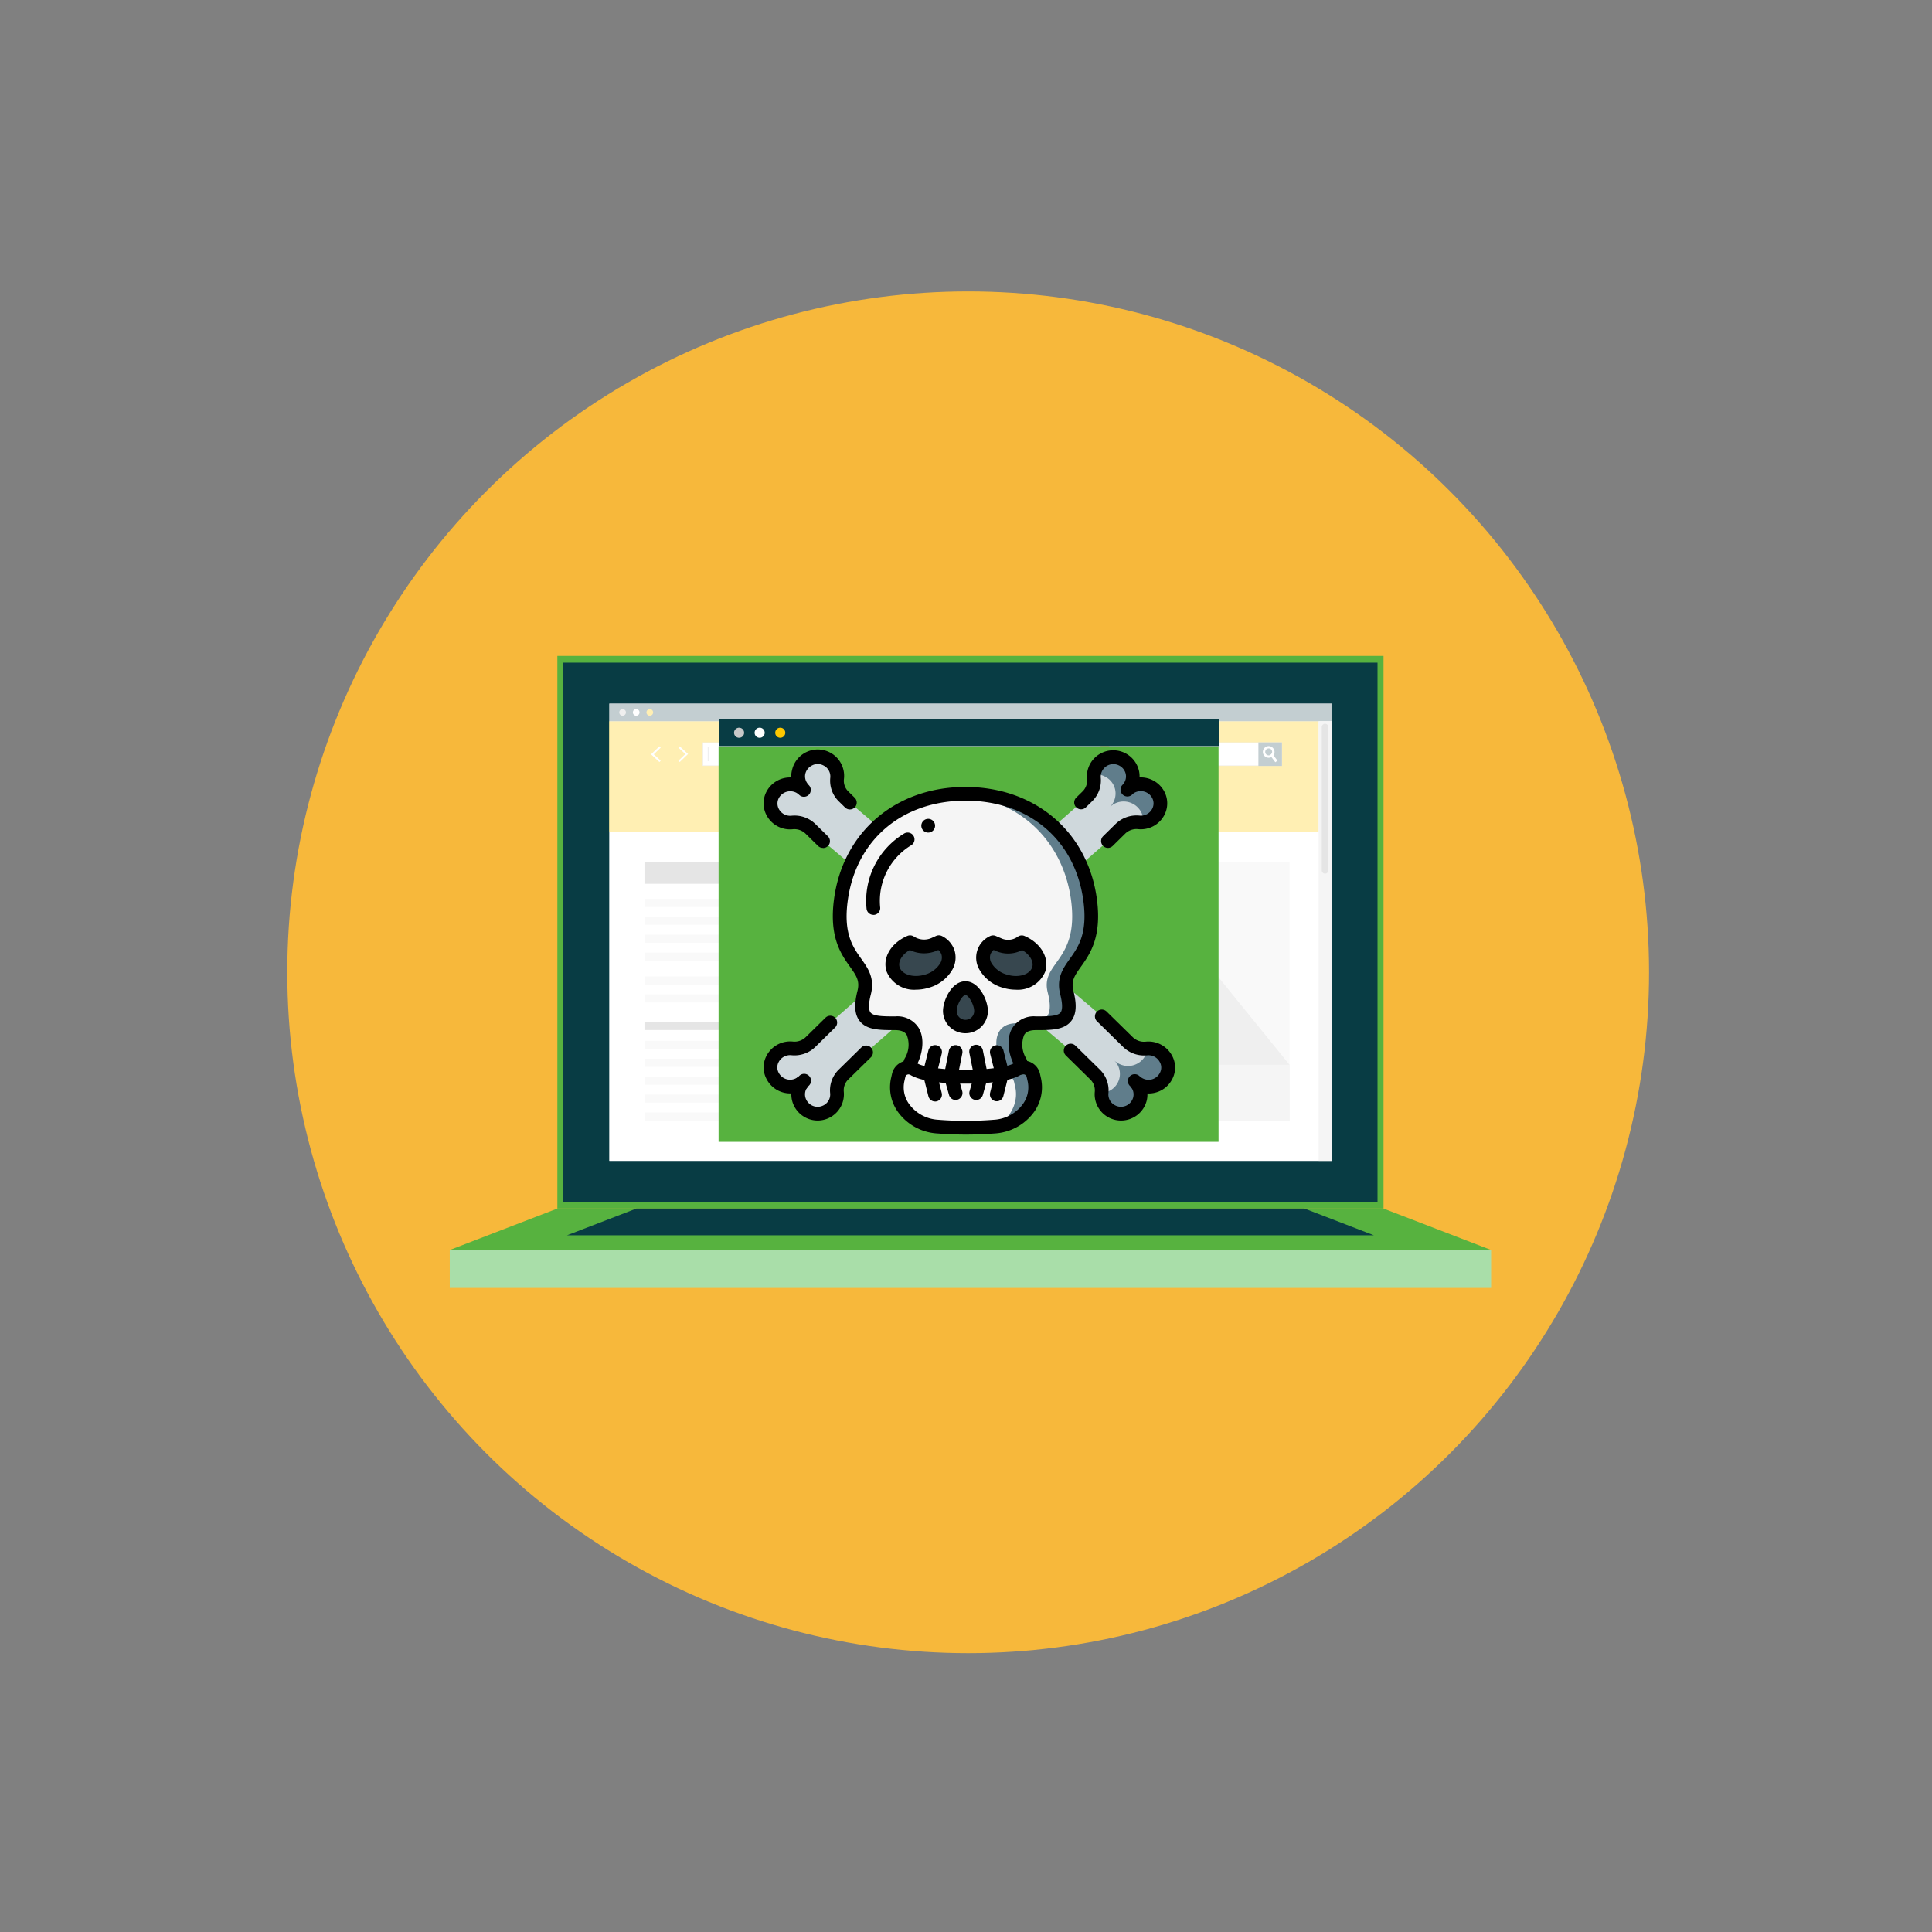 <svg id="Capa_1" data-name="Capa 1" xmlns="http://www.w3.org/2000/svg" viewBox="0 0 1080 1080"><rect x="0" y="0" width="1080" height="1080" fill="#808080" stroke="none"/><defs><style>.cls-1{fill:#f7b83b;}.cls-2{fill:#57b23f;}.cls-3{fill:#083c44;}.cls-4{fill:#a9dea9;}.cls-12,.cls-5{fill:#fff;}.cls-6{fill:#ffc800;}.cls-7{fill:#375a64;}.cls-8{fill:#c8c8c8;}.cls-9{fill:#dcdcdc;}.cls-10{fill:#a8a8a8;}.cls-11{fill:#ececec;}.cls-12{opacity:0.7;}.cls-13{fill:#607d8b;}.cls-14{fill:#cfd8dc;}.cls-15{fill:#f5f5f5;}.cls-16{fill:#37474f;}</style></defs><circle class="cls-1" cx="541.21" cy="543.52" r="380.61"/><rect class="cls-2" x="311.57" y="366.66" width="461.83" height="308.93"/><rect class="cls-3" x="314.92" y="370.43" width="455.12" height="301.39"/><rect class="cls-4" x="251.41" y="698.76" width="582.13" height="21.2"/><polygon class="cls-2" points="251.41 698.76 311.56 675.59 773.39 675.59 833.55 698.76 251.41 698.76"/><polygon class="cls-3" points="316.94 690.54 355.75 675.59 729.21 675.59 768.02 690.54 316.94 690.54"/><rect class="cls-5" x="340.64" y="393.33" width="403.68" height="255.6"/><rect class="cls-6" x="340.64" y="403.16" width="396.51" height="61.78"/><rect class="cls-7" x="340.64" y="393.33" width="403.68" height="9.84"/><path class="cls-8" d="M349.9,398.25a1.86,1.86,0,1,1-1.86-1.87A1.86,1.86,0,0,1,349.9,398.25Z"/><path class="cls-5" d="M357.5,398.25a1.86,1.86,0,1,1-1.86-1.87A1.86,1.86,0,0,1,357.5,398.25Z"/><path class="cls-6" d="M365.1,398.25a1.86,1.86,0,1,1-1.86-1.87A1.86,1.86,0,0,1,365.1,398.25Z"/><rect class="cls-9" x="737.15" y="403.16" width="7.17" height="245.76"/><path class="cls-10" d="M740.73,488.37h0a1.85,1.85,0,0,1-1.85-1.85V406.45a1.85,1.85,0,0,1,1.85-1.85h0a1.85,1.85,0,0,1,1.85,1.85v80.07A1.85,1.85,0,0,1,740.73,488.37Z"/><rect class="cls-5" x="619.99" y="415.15" width="96.48" height="12.88"/><path class="cls-8" d="M716.6,428.16H619.86V415H716.6Zm-96.48-.26h96.22V415.29H620.12Z"/><rect class="cls-7" x="703.46" y="415.02" width="13.15" height="13.15"/><path class="cls-5" d="M714.11,425.2l-1.19.9-2.2-2.91-.81-1.06a2,2,0,0,0,.47-.26,2,2,0,0,0,.61-.79l.85,1.12Z"/><path class="cls-5" d="M711.77,418.35a3.25,3.25,0,1,0-1,4.84,2.66,2.66,0,0,0,.45-.29,3.17,3.17,0,0,0,.67-.7A3.23,3.23,0,0,0,711.77,418.35Zm-1.39,3.52a2,2,0,0,1-.47.26,1.94,1.94,0,1,1,.83-3,2,2,0,0,1,.25,1.93A2,2,0,0,1,710.38,421.87Z"/><rect class="cls-8" x="622.68" y="417.69" width="0.69" height="7.81"/><rect class="cls-5" x="392.94" y="415.15" width="222.21" height="12.88"/><path class="cls-8" d="M615.28,428.16H392.8V415H615.28Zm-222.21-.26H615V415.29H393.07Z"/><rect class="cls-8" x="395.63" y="417.69" width="0.69" height="7.81"/><polygon class="cls-5" points="368.63 426 363.94 421.68 368.62 417.19 369.35 417.95 365.47 421.67 369.34 425.23 368.63 426"/><polygon class="cls-5" points="379.95 417.19 384.64 421.5 379.96 425.99 379.23 425.23 383.11 421.52 379.24 417.96 379.95 417.19"/><rect class="cls-11" x="532.51" y="481.87" width="188.4" height="144.55" transform="translate(1253.41 1108.28) rotate(180)"/><path class="cls-5" d="M551.26,513.48A17.11,17.11,0,1,0,564.69,500,17.13,17.13,0,0,0,551.26,513.48Z"/><polygon class="cls-8" points="594.66 595.27 720.9 595.27 657.78 517.48 594.66 595.27"/><polygon class="cls-9" points="532.51 595.34 644.46 595.34 588.48 544.68 532.51 595.34"/><rect class="cls-9" x="532.51" y="595.27" width="188.4" height="31.14"/><rect class="cls-10" x="360.27" y="571.24" width="54.11" height="4.55"/><rect class="cls-11" x="360.27" y="581.8" width="156.59" height="4.55"/><rect class="cls-11" x="360.27" y="591.81" width="156.59" height="4.55"/><rect class="cls-11" x="360.27" y="601.83" width="156.59" height="4.55"/><rect class="cls-11" x="360.27" y="611.85" width="156.59" height="4.55"/><rect class="cls-11" x="360.27" y="621.86" width="156.59" height="4.55"/><rect class="cls-10" x="360.27" y="481.87" width="54.11" height="12.18"/><rect class="cls-11" x="360.27" y="502.45" width="111.17" height="4.55"/><rect class="cls-11" x="360.27" y="512.46" width="111.17" height="4.55"/><rect class="cls-11" x="360.27" y="522.48" width="111.17" height="4.55"/><rect class="cls-11" x="360.27" y="532.49" width="111.17" height="4.55"/><rect class="cls-11" x="360.27" y="545.82" width="111.17" height="4.55"/><rect class="cls-11" x="360.27" y="555.83" width="111.17" height="4.55"/><rect class="cls-12" x="340.64" y="393.33" width="403.68" height="255.6"/><rect class="cls-2" x="401.69" y="417.18" width="279.48" height="221.12"/><rect class="cls-3" x="401.96" y="402.16" width="279.48" height="14.89"/><circle class="cls-8" cx="413.16" cy="409.61" r="2.82"/><path class="cls-5" d="M427.48,409.61a2.82,2.82,0,1,1-2.81-2.82A2.81,2.81,0,0,1,427.48,409.61Z"/><circle class="cls-6" cx="436.17" cy="409.61" r="2.82"/><path class="cls-13" d="M577.55,604.87,578,607c3.1,12.26-6.7,25.29-22.11,26.55a197.9,197.9,0,0,1-31.93,0c-15.41-1.24-25.21-14.28-22.12-26.55l.48-2.17a5.67,5.67,0,0,1,6.58-4.22,166.79,166.79,0,0,0,62,0A5.67,5.67,0,0,1,577.55,604.87Z"/><path class="cls-14" d="M651.75,591.78A11.08,11.08,0,0,0,641.48,586a3.2,3.2,0,0,0-.69,0,12.78,12.78,0,0,1-10.27-3.69L616,568.17l-55.22-46.83,58.56-51.17,6.86-6.71a12.86,12.86,0,0,1,10.27-3.72,13.37,13.37,0,0,0,2.53,0,11,11,0,0,0,8.43-5.75,10.26,10.26,0,0,0,0-9.77,11.11,11.11,0,0,0-15.75-4,16.85,16.85,0,0,0-1.65,1.39,9.49,9.49,0,0,0,1.34-1.69,10.78,10.78,0,0,0-14.07-15.37,10.8,10.8,0,0,0-5.82,8.39,9.16,9.16,0,0,0,0,2.34,12.35,12.35,0,0,1-3.76,10.08l-3.41,3.34-4.1,3.6-59.4,52.12-65.73-55.72-3.41-3.34a13.5,13.5,0,0,1-2.5-3.41,11.74,11.74,0,0,1-1.22-6.67,10.74,10.74,0,0,0-5.87-10.73,10.58,10.58,0,0,0-10,0,10.5,10.5,0,0,0-4.1,15.37,11.44,11.44,0,0,0,1.34,1.69,10.94,10.94,0,0,0-1.65-1.39,11.11,11.11,0,0,0-15.75,4,10.19,10.19,0,0,0-1.19,4.06A10,10,0,0,0,432,454a11,11,0,0,0,11,5.75,12.79,12.79,0,0,1,10.27,3.72l6.86,6.71,61,51.58-56.78,49.83-11,10.8A12.78,12.78,0,0,1,443,586.07a11.07,11.07,0,0,0-11,5.71,9.92,9.92,0,0,0-1.19,3.87,9.78,9.78,0,0,0,1.19,5.94,11,11,0,0,0,15.71,4,9.49,9.49,0,0,0,1.69-1.34,12.84,12.84,0,0,0-1.38,1.65,10.6,10.6,0,0,0,4.1,15.4,10.75,10.75,0,0,0,10,0,10.54,10.54,0,0,0,5.83-10.73,12,12,0,0,1,2.61-8.7,11,11,0,0,1,1.18-1.38l12.61-12.34L541,538.62l57.51,48.63,3.3,3.22,10.24,10a12.41,12.41,0,0,1,3.79,10.08c0,.16,0,.27,0,.43a10.83,10.83,0,1,0,19.93-5.1,13.71,13.71,0,0,0-1.38-1.65,9.14,9.14,0,0,0,1.69,1.34,11,11,0,0,0,15.71-4A10.12,10.12,0,0,0,651.75,591.78Z"/><path class="cls-13" d="M647.42,454a11,11,0,0,1-8.43,5.75,10.14,10.14,0,0,0-1.15-5.94,11.1,11.1,0,0,0-15.75-4,15.46,15.46,0,0,0-1.65,1.38,9.49,9.49,0,0,0,1.34-1.69,10.51,10.51,0,0,0-4.1-15.37,10.32,10.32,0,0,0-6.21-1.19,10.8,10.8,0,0,1,5.82-8.39,10.73,10.73,0,0,1,14.07,15.37,9.49,9.49,0,0,1-1.34,1.69,16.85,16.85,0,0,1,1.65-1.39,11.11,11.11,0,0,1,15.75,4A10.26,10.26,0,0,1,647.42,454Z"/><path class="cls-13" d="M651.75,601.59a11,11,0,0,1-15.71,4,9.14,9.14,0,0,1-1.69-1.34,13.71,13.71,0,0,1,1.38,1.65A10.81,10.81,0,1,1,615.8,611a10.28,10.28,0,0,0,4.33-1.19,10.59,10.59,0,0,0,4.1-15.41,14.36,14.36,0,0,0-1.38-1.65,9.49,9.49,0,0,0,1.69,1.34,11,11,0,0,0,15.71-4,9.55,9.55,0,0,0,1.23-4.06,11.08,11.08,0,0,1,10.27,5.75A10.12,10.12,0,0,1,651.75,601.59Z"/><path class="cls-13" d="M596.37,554.91C600.7,572,592,572,578.93,572c-.54,0-1,0-1.53.08a9.7,9.7,0,0,0-1.3.15c-10.24,1.72-9.93,13.26-5.91,21.16,4.37,8.54-30.5,8.54-30.5,8.54s-2.15,0-5.33-.11c-9.58-.42-28.48-2-25.18-8.43,4.37-8.55,4.37-21.39-8.7-21.39a84,84,0,0,1-9.12-.31c-7.63-.84-11.58-4.1-8.32-16.78,4.33-17.1-17.44-17.1-13.07-51.32C474.11,471,498.1,446.14,534.36,444c1.76-.15,3.52-.19,5.33-.19,39.24,0,65.38,25.64,69.75,59.83S592,537.81,596.37,554.91Z"/><path class="cls-15" d="M566.9,604.87l.48,2.17c3.16,12.26-6.93,25.41-22.87,26.33a176.2,176.2,0,0,1-19.77,0c-15.9-.92-26-14.08-22.87-26.33l.48-2.17a5.71,5.71,0,0,1,6.59-4.22,142.19,142.19,0,0,0,51.38,0A5.67,5.67,0,0,1,566.9,604.87Z"/><path class="cls-15" d="M585.71,554.91c3.22,12.68-.76,15.94-8.35,16.78l-1.3.12c-2.34.19-4.95.19-7.78.19-13.07,0-13.07,12.84-8.74,21.39,3.29,6.43-15.6,8-25.18,8.43-9.58-.42-28.48-2-25.18-8.43,4.37-8.55,4.37-21.39-8.7-21.39a84,84,0,0,1-9.12-.31c-7.63-.84-11.58-4.1-8.32-16.78,4.33-17.1-17.44-17.1-13.07-51.32C474.11,471,498.1,446.14,534.36,444c36.29,2.19,60.25,27,64.42,59.64C603.15,537.81,581.34,537.81,585.71,554.91Z"/><path class="cls-16" d="M524.84,526.74a10,10,0,0,1,5.11,5.75c2,6.23-3.29,13.38-11.74,16s-17-.39-19-6.63c-1.81-5.63,2.34-12,9.49-15.12a14.27,14.27,0,0,0,13.76,1.07Z"/><path class="cls-16" d="M580.66,541.85c-2,6.24-10.48,9.23-18.93,6.63s-13.77-9.75-11.77-16a9.81,9.81,0,0,1,5.15-5.75l3.31,1.42a13,13,0,0,0,12.76-1.42C578.32,529.8,582.5,536.22,580.66,541.85Z"/><path class="cls-16" d="M548.41,565.2a8.72,8.72,0,0,1-17.44,0c0-4.72,3.9-12.82,8.72-12.82S548.41,560.46,548.41,565.2Z"/><path d="M539.69,605.76c-10.86,0-29.7-1-33.77-7.64a6.4,6.4,0,0,1-.15-6.48,14.74,14.74,0,0,0,1.11-13.07c-.41-.68-1.67-2.73-6.42-2.73-8.56,0-15.95,0-19.93-5.14-2.81-3.62-3.19-8.94-1.21-16.74,1.45-5.66-.67-8.62-4.16-13.54-4.93-6.9-11.67-16.37-9-37.3,4.81-37.8,34.36-63.2,73.53-63.2s68.72,25.4,73.54,63.2c2.69,20.93-4.07,30.39-9,37.3-3.5,4.92-5.61,7.88-4.17,13.54,2,7.8,1.6,13.12-1.21,16.74-4,5.14-11.38,5.14-19.93,5.14-4.74,0-6,2-6.42,2.73a14.71,14.71,0,0,0,1.12,13.07,6.42,6.42,0,0,1-.16,6.48C569.39,604.76,550.55,605.76,539.69,605.76Zm-26.78-11.29c3,2,14.9,3.62,26.78,3.62s23.79-1.65,26.78-3.62c-2.64-5.54-4.25-13.79-.51-19.9a14.06,14.06,0,0,1,13-6.4c6.27,0,12.2,0,13.89-2.17.83-1.07,1.47-3.7-.17-10.15-2.3-9.1,1.58-14.56,5.37-19.87,4.64-6.52,9.91-13.94,7.63-31.89-4.38-34.32-30.28-56.5-65.94-56.5s-61.56,22.18-65.92,56.5c-2.3,17.95,3,25.36,7.63,31.89,3.77,5.29,7.67,10.77,5.37,19.87-1.65,6.45-1,9.08-.17,10.15,1.69,2.17,7.61,2.17,13.89,2.17a14,14,0,0,1,13,6.4C517.16,580.67,515.54,589,512.91,594.47Z"/><path d="M512.15,553.23A16.54,16.54,0,0,1,495.59,543c-2.43-7.53,2.46-15.86,11.62-19.8a3.84,3.84,0,0,1,3.63.32,10.4,10.4,0,0,0,10.06.76l2.35-1.07a3.85,3.85,0,0,1,3.33.07,13.82,13.82,0,0,1,7,8,13.67,13.67,0,0,1-1.09,10.55,21.9,21.9,0,0,1-13.16,10.28A24.36,24.36,0,0,1,512.15,553.23Zm-3.55-22.16c-4.28,2.44-6.74,6.42-5.71,9.58,1.34,4.22,7.84,6.1,14.2,4.15a14.51,14.51,0,0,0,8.62-6.52,6.14,6.14,0,0,0,.59-4.65,5.63,5.63,0,0,0-1.77-2.57l-.46.2A18,18,0,0,1,508.6,531.07Z"/><path d="M567.79,553.24a24.56,24.56,0,0,1-7.18-1.1,21.92,21.92,0,0,1-13.2-10.28,13.21,13.21,0,0,1,6-18.55,3.82,3.82,0,0,1,3.22-.1l3.31,1.43a9.22,9.22,0,0,0,9-1,3.81,3.81,0,0,1,3.76-.41c9.17,3.94,14,12.26,11.62,19.81A16.52,16.52,0,0,1,567.79,553.24Zm-12.35-22.19a5.72,5.72,0,0,0-1.84,2.64,6.07,6.07,0,0,0,.6,4.6,14.47,14.47,0,0,0,8.66,6.51c6.33,2,12.81.06,14.15-4.13,1-3.16-1.4-7.12-5.64-9.55a16.94,16.94,0,0,1-14.47.56Z"/><path d="M539.69,577.58a12.48,12.48,0,0,1-12.55-12.38c0-5.88,4.76-16.66,12.55-16.66s12.55,10.78,12.55,16.66A12.48,12.48,0,0,1,539.69,577.58Zm0-21.37c-1.68,0-4.88,5.36-4.88,9a4.88,4.88,0,0,0,9.76,0C544.57,561.58,541.37,556.21,539.69,556.21Z"/><path d="M460,474a3.86,3.86,0,0,1-2.69-1.1l-6.84-6.72a9,9,0,0,0-7.17-2.64,14.85,14.85,0,0,1-14.74-7.71,14.1,14.1,0,0,1,0-13.46,14.84,14.84,0,0,1,9.43-7.32,15.07,15.07,0,0,1,4.33-.43,14,14,0,0,1,.42-4.08,14.74,14.74,0,0,1,29,5.16,8.41,8.41,0,0,0,2.63,6.89l3.4,3.34a3.83,3.83,0,1,1-5.37,5.47l-3.4-3.33a16.17,16.17,0,0,1-4.87-13.28,6.85,6.85,0,0,0-3.84-6.9,6.77,6.77,0,0,0-6.34,0,7.06,7.06,0,0,0-3.73,4.52,6.6,6.6,0,0,0,1,5.34,6.2,6.2,0,0,0,.87,1.1,3.83,3.83,0,1,1-5.37,5.47,12.78,12.78,0,0,0-1.27-1,7.29,7.29,0,0,0-10.08,2.81,6.48,6.48,0,0,0,0,6.08,7.16,7.16,0,0,0,7.16,3.78,16.71,16.71,0,0,1,13.42,4.79l6.84,6.71a3.83,3.83,0,0,1-2.68,6.57Z"/><path d="M619.35,474a3.84,3.84,0,0,1-2.69-6.57l6.84-6.72a16.81,16.81,0,0,1,13.42-4.79,7.11,7.11,0,0,0,7.14-3.75,6.47,6.47,0,0,0,0-6.13,7.18,7.18,0,0,0-4.57-3.56,7.34,7.34,0,0,0-5.72.92c-.36.28-.72.57-1,.88a3.83,3.83,0,0,1-5.36-5.46,6.89,6.89,0,0,0,.83-1,6.6,6.6,0,0,0,1-5.4,7,7,0,0,0-3.66-4.49,7.05,7.05,0,0,0-10.24,6.88A16.19,16.19,0,0,1,610.41,448l-3.4,3.33a3.83,3.83,0,0,1-5.37-5.47l3.41-3.34a8.49,8.49,0,0,0,2.62-6.9,14.56,14.56,0,0,1,7.85-14.56,14.77,14.77,0,0,1,21.08,9.44,13.82,13.82,0,0,1,.41,4.1,14.84,14.84,0,0,1,13.76,7.72,14.12,14.12,0,0,1,0,13.5,14.81,14.81,0,0,1-14.72,7.67,9,9,0,0,0-7.18,2.64L622,472.89A3.84,3.84,0,0,1,619.35,474Z"/><path d="M457.1,626.38a14.77,14.77,0,0,1-14.3-11.08,14.48,14.48,0,0,1-.42-4.09,14.83,14.83,0,0,1-13.75-7.8,13.86,13.86,0,0,1,0-13.49,14.88,14.88,0,0,1,14.71-7.67,9,9,0,0,0,7.18-2.6l11-10.81a3.83,3.83,0,0,1,5.36,5.47l-11,10.82a16.7,16.7,0,0,1-13.42,4.74,7.18,7.18,0,0,0-7.15,3.77,6.2,6.2,0,0,0,0,6.05,7.15,7.15,0,0,0,10.25,2.71,5.85,5.85,0,0,0,1.12-.86,3.84,3.84,0,1,1,5.37,5.47,12.94,12.94,0,0,0-1.07,1.26,6.68,6.68,0,0,0-.76,5.16,7.07,7.07,0,0,0,10,4.52,6.82,6.82,0,0,0,3.83-6.9A16.17,16.17,0,0,1,469,597.79l12.59-12.36a3.84,3.84,0,0,1,5.37,5.48l-12.6,12.35a8.49,8.49,0,0,0-2.68,6.9,14.71,14.71,0,0,1-14.6,16.22Z"/><path d="M448,609.76a3.87,3.87,0,0,1-2.69-1.09l-.3-.3a3.84,3.84,0,0,1,5.37-5.49l.31.31a3.83,3.83,0,0,1-2.69,6.57Z"/><path d="M626.63,626.38A14.71,14.71,0,0,1,612,610.16a8.5,8.5,0,0,0-2.69-6.9L595.81,590a3.83,3.83,0,1,1,5.37-5.47l13.51,13.25a16.19,16.19,0,0,1,4.94,13.26,6.82,6.82,0,0,0,3.83,6.9,7.06,7.06,0,0,0,10-4.5,6.74,6.74,0,0,0-.93-5.4c-.28-.35-.58-.69-.89-1a3.83,3.83,0,0,1,5.36-5.48,6.66,6.66,0,0,0,1.07.83,7.24,7.24,0,0,0,5.73,1,7.11,7.11,0,0,0,4.54-3.58,6.18,6.18,0,0,0,0-6.09,7.18,7.18,0,0,0-7.17-3.79,16.71,16.71,0,0,1-13.4-4.75l-14.51-14.23a3.84,3.84,0,0,1-1.07-3.72,3.83,3.83,0,0,1,6.43-1.76l14.52,14.24a9,9,0,0,0,7.17,2.6A14.89,14.89,0,0,1,655.12,590a13.86,13.86,0,0,1,0,13.53,14.6,14.6,0,0,1-9.38,7.28,15.11,15.11,0,0,1-4.34.44,13.68,13.68,0,0,1-.41,4.08A14.76,14.76,0,0,1,626.63,626.38Z"/><path d="M635.73,609.76a3.83,3.83,0,0,1-2.68-6.57l.3-.3a3.84,3.84,0,0,1,5.37,5.47l-.31.3A3.85,3.85,0,0,1,635.73,609.76Z"/><path d="M488.21,511.41a3.85,3.85,0,0,1-3.77-3.2,43.88,43.88,0,0,1,20.82-42.16,3.83,3.83,0,0,1,4.25,6.38A36.35,36.35,0,0,0,492,507a3.83,3.83,0,0,1-3.79,4.45Z"/><path d="M522.71,461.58a3.84,3.84,0,1,1-3.84-3.83A3.83,3.83,0,0,1,522.71,461.58Z"/><path d="M519.64,604.23a3.84,3.84,0,0,1-3.73-4.76L519,587.13a3.83,3.83,0,0,1,7.44,1.85l-3.06,12.34A3.84,3.84,0,0,1,519.64,604.23Z"/><path d="M560.27,604.12a3.84,3.84,0,0,1-3.72-2.9L553.49,589a3.83,3.83,0,0,1,7.43-1.86L564,599.35A3.84,3.84,0,0,1,561.2,604,3.71,3.71,0,0,1,560.27,604.12Z"/><path d="M531.49,605.46a4.9,4.9,0,0,1-.77-.07,3.83,3.83,0,0,1-3-4.52l2.72-13.57a3.83,3.83,0,0,1,7.51,1.51l-2.72,13.57A3.82,3.82,0,0,1,531.49,605.46Z"/><path d="M548.42,605.46a3.84,3.84,0,0,1-3.76-3.07l-2.72-13.57a3.84,3.84,0,1,1,7.52-1.51l2.72,13.57a3.85,3.85,0,0,1-3,4.52A4.87,4.87,0,0,1,548.42,605.46Z"/><path d="M522.71,615.73a3.82,3.82,0,0,1-3.72-2.91l-3-11.92a3.83,3.83,0,1,1,7.44-1.85L526.43,611a3.83,3.83,0,0,1-3.72,4.75Z"/><path d="M557.2,615.61a3.72,3.72,0,0,1-.94-.11,3.83,3.83,0,0,1-2.78-4.65l3-12a3.83,3.83,0,0,1,7.35,2.18l-.12.39-2.83,11.29A3.81,3.81,0,0,1,557.2,615.61Z"/><path d="M534.2,614.89a3.85,3.85,0,0,1-3.69-2.8l-2.64-9.43,3.65-1.19,3.71-1,2.66,9.5a3.83,3.83,0,0,1-.63,3.35A3.87,3.87,0,0,1,534.2,614.89Z"/><path d="M545.7,614.89A3.84,3.84,0,0,1,542,610l2.65-9.43a3.9,3.9,0,0,1,4.7-2.74,3.76,3.76,0,0,1,2.74,4.57l0,.16-2.68,9.51A3.83,3.83,0,0,1,545.7,614.89Z"/><path d="M540,634.23q-8.16,0-16.27-.65a29.19,29.19,0,0,1-21.59-11.75,23.69,23.69,0,0,1-3.94-19.56l.47-2.07a9.45,9.45,0,0,1,11-7.13,3.83,3.83,0,1,1-1.42,7.53,1.82,1.82,0,0,0-2.13,1.29l-.48,2.15a15.91,15.91,0,0,0,2.71,13.33,21.55,21.55,0,0,0,16,8.57,194.7,194.7,0,0,0,31.3,0,21.57,21.57,0,0,0,16-8.57,15.8,15.8,0,0,0,2.74-13.23l-.51-2.27a1.8,1.8,0,0,0-2.13-1.27l-.53.1a3.83,3.83,0,1,1-1.42-7.53l.53-.1a9.42,9.42,0,0,1,11,7.11l.49,2.18a23.63,23.63,0,0,1-3.95,19.47,29.23,29.23,0,0,1-21.6,11.75C550.83,634,545.39,634.23,540,634.23Z"/></svg>